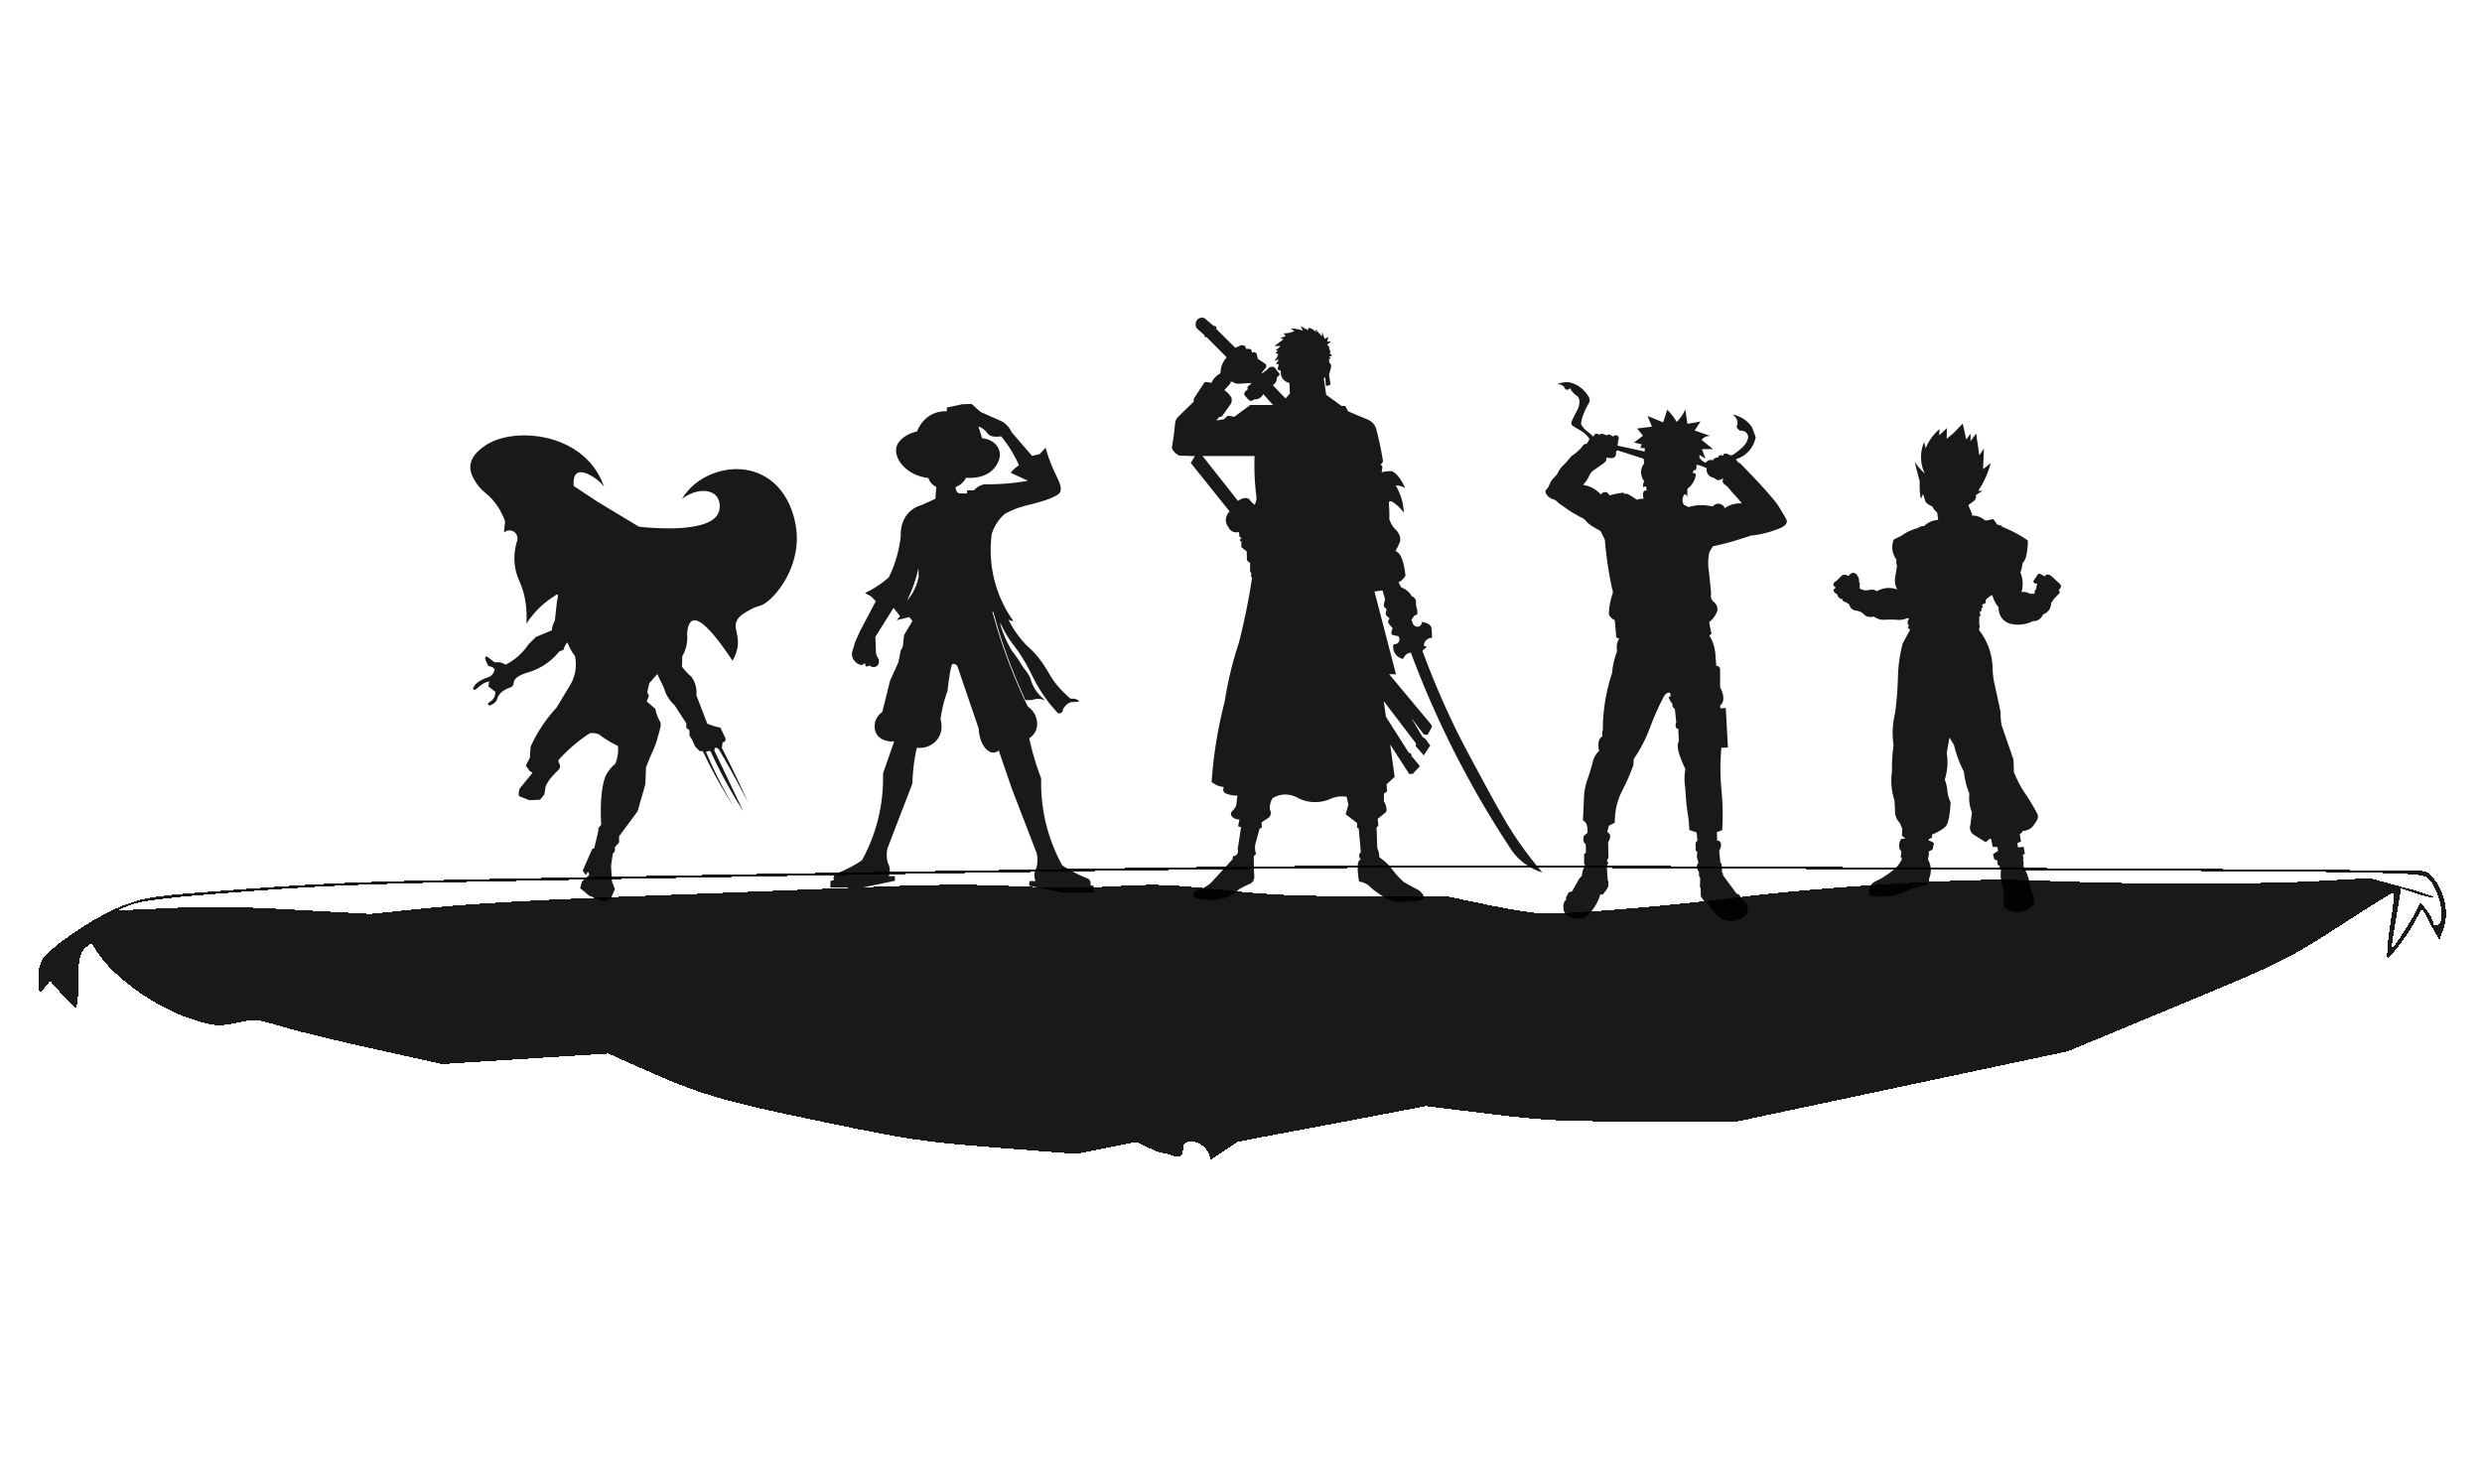 <svg width="1500" height="897" fill="none" xmlns="http://www.w3.org/2000/svg"><g filter="url(#a)"><path d="M917.516 510.336c-4.639-6.712-9.218-14.05-21.574-36.961-8.152-15.121-12.227-22.683-15.698-29.769-5.786-11.809-13.171-28.065-20.602-48.203.906-.836 1.812-1.67 2.722-2.506l-1.903-.585c.014-.371.122-1.992 1.448-3.319 1.417-1.418 3.18-1.453 3.52-1.453 0-.648-.011-1.568-.07-2.675-.109-2.118-.165-3.175-.434-3.847-.875-2.189-4.111-2.878-5.647-3.102.014 1.162-.594 2.219-1.549 2.671-1.249.592-2.911.073-3.726-1.316-.322-.869-.64-1.74-.962-2.609l1.77-2.619c.133-.028.318-.073.528-.154.325-.119.833-.311 1.102-.689.095-.133.214-.364.147-1.411a12.058 12.058 0 0 0-.248-1.789 10.235 10.235 0 0 1-.452-1.639c-.335-1.817.053-2.601-.279-3.616-.217-.673-.784-1.555-2.383-2.335a11.868 11.868 0 0 0-3.124-3.589 11.807 11.807 0 0 0-3.187-1.733c-.598-1.026-1.196-2.055-1.795-3.081a9.26 9.26 0 0 0 2.824-2.038 9.301 9.301 0 0 0 1.434-2.016 46.347 46.347 0 0 0-.934-6.071c-1.232-5.532-2.642-7.058-3.436-7.758a8.055 8.055 0 0 0-1.623-1.114 44.075 44.075 0 0 0 1.819-3.508c.602-1.306.906-1.971 1.008-2.678.28-1.968-.553-3.603-.966-4.39-.818-1.558-1.557-1.926-2.694-3.281-.916-1.085-2.071-2.787-2.917-5.37.049-1.271.087-3.2-.028-5.557-.161-3.329-.49-4.73.22-5.157.934-.556 2.869 1.04 4.314 2.234a23.038 23.038 0 0 1 4.261 4.646 34.581 34.581 0 0 0-1.47-8.721 34.43 34.43 0 0 0-3.459-7.769 10.902 10.902 0 0 1 5.758 1.565c-2.697-6.127-6.343-10.097-8.578-10.23-1.518-.091-3.362.206-3.362.206-.959.158-1.739.368-2.278.533l.462-3.684-1.193-1.064c.448-.262 1.186-.791 1.421-1.67.122-.469.052-.861.014-1.078-.217-1.226-.466-2.665-.749-4.261-.612-3.214-1.658-8.396-3.019-13.647-.245-.942-.602-2.279-1.634-3.659-1.564-2.09-3.603-2.857-6.227-3.914a261.42 261.42 0 0 1-9.393-4.002l-1.673-3.2-2.256.007-9.285-6.732-1.34-9.26v-1.068h.826l.273 4.418a.532.532 0 0 0 .437.553.53.53 0 0 0 .591-.36c.035.052.161.217.357.238.259.028.553-.207.63-.585.031.025.238.196.518.144a.604.604 0 0 0 .349-.2c-.311-2.065-.626-4.128-.941-6.19.172-.469.403-1.138.648-1.957.825-2.769.657-3.497.528-3.872-.126-.357-.395-.907-1.05-1.463v-2.255h1.176l-1.176-1.187 1.882-.721-1.882-1.537h.941l-.941-2.731v-.952l-1.231-1.303 2.368-1.908h-2.368l.696-2.724-2.253 1.075-1.557-4.267v2.849l-4.044-4.498.602 2.135a8.266 8.266 0 0 0-4.877-2.948v1.541l-4.632-2.476 1.435 2.728a21.976 21.976 0 0 0-3.247-.889 21.886 21.886 0 0 0-4.114-.389 712.57 712.57 0 0 1 2.141 1.537 13.344 13.344 0 0 1-6.406 1.33c.361.592.718 1.184 1.078 1.779l-3.082 1.078 1.784.826-5.444 4.058 3.796-.014-2.956 2.626 1.424-.007c-.511.49-1.025.977-1.536 1.467.532.28 1.06.564 1.592.847a10.018 10.018 0 0 1-2.32 4.107c.92-.319 1.841-.637 2.761-.959l-1.771 2.856h1.662l-.699 3.204c.668.308 1.332.62 2.001.928-.088.591-.252 2.296.72 4.05 1.4 2.525 4.023 3.106 4.429 3.19l.263 6.414-2.6 2.979-7.745-8.049a4.865 4.865 0 0 0 1.875-1.873 4.873 4.873 0 0 0 .602-2.647l1.889-2.027-3.219-4.145c-.273-.158-.962-.511-1.861-.427-1.497.136-2.302 1.348-2.407 1.512l-3.078 2.388-.476-.235 2.127-2.622c.115-.112.64-.641.661-1.474a2.135 2.135 0 0 0-.315-1.141 4097.468 4097.468 0 0 1-4.817-3.26 3966.18 3966.18 0 0 1-.787-3.252 2.372 2.372 0 0 0-.987-.606c-.839-.259-1.557.053-1.745.144-.063-.634-.277-1.838-1.057-2.167-.073-.032-.227-.084-1.182-.116a24.763 24.763 0 0 0-1.407-.01c-.119-.417-.238-.834-.353-1.25a1.832 1.832 0 0 0-.416-.483c-.973-.799-2.428-.287-2.603-.224-1.025.441-2.054.878-3.079 1.319l-11.559-11.48c.27-.483.182-1.071-.188-1.407-.291-.27-.725-.35-1.12-.217-1.945-1.624-3.89-3.252-5.835-4.88-.242-.074-2.148-.638-3.681.483-1.539 1.127-2.071 3.494-1.046 5.591 1.627 1.46 3.257 2.92 4.884 4.376a.855.855 0 0 0 .235.952.858.858 0 0 0 .955.112c4.065 4.083 8.126 8.165 12.188 12.247a14.037 14.037 0 0 0-2.69 4.166 13.931 13.931 0 0 0-1.067 5.462c-.584.298-1.214.679-1.858 1.173-2.039 1.572-3.134 3.49-3.701 4.744a7.054 7.054 0 0 0-2.068-.539 7.104 7.104 0 0 0-2.004.07c-2.159 3.273-4.321 6.55-6.483 9.824-.038.63-.08 1.264-.119 1.897-3.033 2.962-6.07 5.924-9.103 8.889a7.084 7.084 0 0 0-1.48 1.996c-.475.956-.594 1.765-.85 4.219a267.16 267.16 0 0 0-.36 3.77c-.462 3.053-.927 6.103-1.389 9.152a8.658 8.658 0 0 0 1.375 2.223 8.74 8.74 0 0 0 3.254 2.367c3.096.098 6.195.193 9.295.287-.833 1.369-1.665 2.738-2.495 4.107l23.492 29.363c-.322.305-2.48 2.416-2.263 5.588.136 2.013 1.158 3.396 1.588 3.917a5.121 5.121 0 0 0 1.686 2.154c1.984 1.446 4.314.833 4.65.738.07.851.143 1.698.213 2.546l1.55 1.656c-.57-.207-1.123.143-1.204.556-.08.403.28.925.868.97.003 1.155.007 2.307.014 3.463 1.081.861 2.166 1.722 3.25 2.58l.084 4.299c-.007.165-.025.973.588 1.649a2.328 2.328 0 0 0 1.322.718c.004.714.004 1.425.007 2.139l.014 3.088.717 1.421-.112 1.901.599.589a393.668 393.668 0 0 1-3.936 21.948 398.936 398.936 0 0 1-4.104 17.638 217.537 217.537 0 0 0-8.525 35.427 262.638 262.638 0 0 0-5.227 24.991 263.973 263.973 0 0 0-2.659 23.499 13.596 13.596 0 0 0 3.296 2.027c1.616.693 3.068.942 4.075 1.033-.178.427-.661 1.729-.059 2.842.252.47.756 1.016 2.816 1.614 1.218.354 3.072.753 5.454.739-.231 1.978-.462 3.96-.689 5.941-.665 1.492-1.438 2.444-2.026 3.043-.51.518-1.074.966-1.182 1.736-.102.736.273 1.345.437 1.621 1.197 1.957 4.251 2.126 4.702 2.143-.273 1.348-.542 2.696-.815 4.04l1.781.588c-.672 4.408-1.347 8.816-2.022 13.224.437 1.351.097 2.769-.851 3.574-.79.669-1.731.687-2.043.68l-.231 1.901-12.881 14.067c-1.98 1.803-3.823 2.829-5.195 3.441-2.547 1.135-4.579 1.341-5.286 2.941-.413.939-.189 1.957.07 2.686a35.23 35.23 0 0 0 8.917 1.39c4.003.101 7.34-.501 9.723-1.121a21.358 21.358 0 0 0 5.828-2.944 21.152 21.152 0 0 0 2.694-2.3 65.975 65.975 0 0 1 3.879-2.052c2.712-1.32 3.555-1.502 4.314-2.395.665-.777 1.473-2.335.906-5.566l-.157-9.978 1.42-1.429a11.03 11.03 0 0 1-.623-2.937 11.165 11.165 0 0 1 .357-3.715 251.122 251.122 0 0 0 2.341-8.56l1.36-.609c-.024-1.106-.045-2.209-.07-3.316l3.551-2.268c.266-.147 1.33-.774 1.784-2.118.557-1.646-.258-3.036-.377-3.235a11.099 11.099 0 0 1 1.752-7.013 14.998 14.998 0 0 1 5.927-2.003c4.883-.556 8.595 1.513 9.858 2.297a23.215 23.215 0 0 0 9.075 2.174 23.176 23.176 0 0 0 9.915-1.89 16.858 16.858 0 0 1 3.582-1.191 17.073 17.073 0 0 1 6.283-.136c.353 1.575.71 3.154 1.067 4.73l-1.637 5.826 6.902 5.318v2.849l.983.358c.431 4.786.857 9.575 1.288 14.361-.126.105-1.036.903-1.022 2.227.011 1.288.892 2.058 1.022 2.17-.175.077-.427.21-.69.424-.972.802-1.469 2.265-1.161 6.816a52.47 52.47 0 0 0 .787 6.183c.798.088 1.809.287 2.914.728a11.415 11.415 0 0 1 4.1 2.808 49.425 49.425 0 0 0 13.683 8.501c5.237.332 9.47.105 12.416-.179 4.166-.399 5.618-.896 5.971-1.911.613-1.772-2.403-4.251-2.865-4.622l-8.921-4.835a45.692 45.692 0 0 1-3.971-3.844c-2.249-2.461-3.036-3.83-4.67-5.713-1.333-1.541-3.386-3.589-6.437-5.627a12.94 12.94 0 0 0-.563-3.872 12.967 12.967 0 0 0-.7-1.785l-.388-12.44 1.077-.913-.399-4.226c1.729-1.404 3.457-2.808 5.189-4.208a8.569 8.569 0 0 0-.077-3.162 8.602 8.602 0 0 0-1.354-3.098l-.021-4.751 1.896-1.313-.262-4.331c1.623-1.509 3.246-3.018 4.873-4.527-.903-6.512-1.802-13.024-2.704-19.536l11.464 17.772 2.134-.011 4.373-4.649c-1.553-1.894-3.11-3.788-4.664-5.679h-.461c.014-.042.336-1.036-.322-1.789-.462-.522-1.092-.574-1.228-.581l-13.854-21.801-1.34-9.495 19.563 25.698-.353 1.425 4.985 5.682 3.915-5.955-2.862-3.908-1.784-1.298-6.93-11.613 7.756 10.184 2.253.109 2.711-5-.717-1.302-25.28-30.309 4.156.105-13.01-50.072 4.863-.613 1.563 5.336c-1.014 3.323-.836 4.415-.419 4.74.077.06.363.256.692.61.343.364.564.721.7.969-.21.47-1.001 2.346-.231 3.41.231.316.77.795.896.907.444.396.846.683 1.137.876-1.025 1.228-.931 2.132-.882 2.419.102.567.63 1.183 1.679 2.394.417.484.77.869 1.004 1.117-.391.9-1.256 3.113-.412 3.921.23.218.486.242 2.438.652.654.133 1.182.248 1.508.318.731 1.219.717 2.672-.028 3.662-.616.82-1.519 1.044-1.826 1.107-.389.028-.777.052-1.165.08-.137.578-.595 2.868.699 5.213 1.631 2.962 4.716 3.592 5.15 3.673.161-.494.724-2.01 2.295-3.011a5.461 5.461 0 0 1 2.319-.809 588.256 588.256 0 0 0 32.368 71.653 587.996 587.996 0 0 0 28.98 48.426 35.551 35.551 0 0 0 18.091 12.758 243.43 243.43 0 0 1-14.568-19ZM759.129 304.849a7.82 7.82 0 0 1-.941 2.286c-.79-.732-1.581-1.46-2.372-2.192-.293-.668-.675-1.054-.983-1.285-1.514-1.13-4.191-.696-6.64 1.131l-21.434-27.171h31.429a156.091 156.091 0 0 0 1.116 24.745 7.872 7.872 0 0 1-.175 2.486Zm-3.589-58.03-9.547 7.1-3.957-.679-2.487 2.233-4.506.641 1.798-2.02 1.662-.424 5.45-7.723c.158-.385.336-.928.41-1.6a5.726 5.726 0 0 0-.147-2.013 13.526 13.526 0 0 0-4.317-4.495c1.196-1.299 2.393-2.598 3.589-3.901l.343-1.249c.266.01.661.049 1.109.203.549.189.906.458.997.521 1.088.767 4.058.473 5.457.357a66.851 66.851 0 0 1 4.993-.227 15.131 15.131 0 0 1-1.477 1.383c-.556.458-.906.679-1.004 1.12-.098.438.109.854.277 1.113l-1.659 1.534c-.073.08-.703.798-.507 1.75.123.61.514.974.658 1.096.462.508.927 1.016 1.392 1.523.242.305 1.134 1.376 2.085 1.24.277-.039.606-.189.969-.351a8.28 8.28 0 0 0 1.039-.56c.382.025.941.018 1.596-.143a5.446 5.446 0 0 0 2.008-.981 6.129 6.129 0 0 0 1.724-2.02l5.853 6.572H755.54Z" fill="#000" fill-opacity=".9"/></g><g filter="url(#b)"><path d="M1206.99 319.106c-.75-1.107-1.49-2.216-2.24-3.324l-4.8.902c-3.19-2.565-5.91-3.052-7.7-3.053-.13 0-.26.001-.4.007-.03-.325-.1-.826-.26-1.42-.27-1.018-.62-1.596-1.07-2.574-.25-.541-.59-1.344-.92-2.372 1.23-.913 2.45-1.827 3.68-2.74.21-.232.61-.726.8-1.472.21-.805.08-1.476 0-1.782l4.03-2.617h-2.58a56.587 56.587 0 0 0 3.57-6.136 55.861 55.861 0 0 0 4.01-10.624c-1.55 1.235-3.1 2.467-4.64 3.702l.54-12.463c-.93 1.343-1.87 2.688-2.8 4.03l-1.92-13.136-3.42 4.664.03-4.6c-.85 1.201-1.71 2.399-2.56 3.599l-2.16-9.697-5.73 5.948c-1.32 1.081-2.63 2.16-3.94 3.24l.07-6.421c-1.54 1.455-3.09 2.91-4.63 4.366l.21-3.752a30.903 30.903 0 0 0-6.21 7.264 30.097 30.097 0 0 0-2.21 4.309c-.29-1.28-.58-2.56-.88-3.842-.9 2.137-2.35 6.434-1.72 11.836a23.183 23.183 0 0 0 2.17 7.399 46.286 46.286 0 0 1-2.81-2.898 45.666 45.666 0 0 1-3.39-4.344c1.04 4.059 2.09 8.119 3.13 12.178-.16 2.288-.15 4.915.22 7.785.12.879.26 1.722.42 2.525.43-.995.86-1.992 1.3-2.987l1.58 4.847c.36.37.8.769 1.32 1.156 1 .739 1.98 1.183 2.74 1.455.29.676.77 1.576 1.57 2.471.46.507.92.904 1.32 1.208l.63 4.497c-1.05.055-2.65.264-4.45 1.027-1.93.823-3.26 1.94-4.03 2.695-.29-.007-.62.008-.96.055-1.33.185-2.33.779-2.93 1.225a27.08 27.08 0 0 0-5.1 1.789 27.457 27.457 0 0 0-4.54 2.697l-4.89 2.446a12.39 12.39 0 0 0-.84 5.16c.18 3.52 1.82 5.987 2.56 6.967-.1.545-.18 1.318-.05 2.224.08.556.22 1.031.36 1.414-.13.87-.35 2.308-.64 4.097-.53 3.324-.65 3.92-.64 4.856.01 1.254.24 3.139 1.39 5.455a14.045 14.045 0 0 0-4.5-.944c-3.68-.147-6.46 1.217-7.73 1.95a6.004 6.004 0 0 0-2.02-.851c-1.76-.37-2.78.289-4.45.321-.95.017-2.3-.165-3.95-1.097v-3.539l-.57-.604.25-.759a7.28 7.28 0 0 0-.72-2.222 7.337 7.337 0 0 0-1.11-1.613c-.28-.25-.76-.613-1.42-.702-1.18-.158-2.43.607-3.13 1.933a4.205 4.205 0 0 0-3.89-.539l-3.78 3.705c-1.2.467-1.76 1.58-1.49 2.387.22.671.96.95 1.1 1.001v.708l-1.11 1.015c.04.277.13.729.41 1.211.32.555.73.889.97 1.058h.3l.76.855c.06.321.22.881.66 1.413.87 1.044 2.13 1.139 2.38 1.153-.01.153-.01.567.26.959.48.689 1.36.655 1.42.651l2.38 1.557a4.61 4.61 0 0 0 1.37 2.522 4.552 4.552 0 0 0 2.44 1.153c2.38.3 3.76 1.132 4.59 1.86.67.594 1.31 1.416 2.6 1.802.78.235 1.59.243 1.87.245.81.004 1.49-.124 1.97-.245.7.482 1.81 1.145 3.29 1.589 2.17.654 3.04.206 7.03.226 3.86.019 4.63.445 7.13-.028 1.37-.26 2.46-.64 3.18-.923l.66.724-.76.742-.04 2.325.71.351-.6 1.924 1.37.955-4.47 8.307a90.19 90.19 0 0 0-1.59 7.084c-1.25 6.938-1.26 11.91-1.45 16.738-.17 4.362-.57 10.641-1.6 18.406a49.989 49.989 0 0 0-1.47 11.684c-.01 2.82.21 5.369.54 7.58a102.384 102.384 0 0 0-.95 15.825c-.32 2.188-.53 4.919-.32 8.04.24 3.83 1.02 7.038 1.8 9.446.08.948.18 2.425.27 4.245.14 2.964.08 3.72.37 4.902.29 1.154.95 2.818 2.65 4.639l1.48 3.483-.24 4.197 2.13 1.609-2.62.414a6.67 6.67 0 0 0-.91 1.875c-.58 1.901-.17 3.559.07 4.295l.96 1.21-.04 2.072c-.08.129-.34.547-.3 1.113.08.821.73 1.257.82 1.311a19.167 19.167 0 0 1-3.32 5.017 47.213 47.213 0 0 1-12.65 8.594c-.52.234-3 1.398-3.83 4.058a6.022 6.022 0 0 0-.24 2.276l.11 2.275a37.926 37.926 0 0 0 24.25-3.381c4.29-1.703 6.62-2.267 7.98-2.419.36-.04 1.45-.139 2.52-.857.75-.499 1.22-1.12 1.51-1.572l-.06-1.871a12.953 12.953 0 0 0 1.1-5.111c.02-3.169-1.13-5.53-1.75-6.614l.7-3.542-.31-.302.2-1.013 2.17-1.069.89-3.846a6.668 6.668 0 0 0-1.87-1.154 6.9 6.9 0 0 0-1.37-.399c.03-.287.07-.574.1-.861l1.97-.968-.01-1.871a26.878 26.878 0 0 0 4.89-2.395c1.56-.964 2.51-1.555 3.38-2.59.75-.895 1.49-2.167 2.2-6.581.32-2.013.65-4.729.73-7.99a18.237 18.237 0 0 1-1.43-3.887c-.49-1.968-.39-2.991-.78-5.153-.2-1.084-.56-2.698-1.28-4.645a33.867 33.867 0 0 0 1.48-7.336c.32-3.501.05-6.499-.33-8.744l1.68-9.359 2.75 4.639a71.177 71.177 0 0 0 2.81 9.088 71.865 71.865 0 0 0 3.16 7.013c.19 1.957.54 4.211 1.14 6.668a46.64 46.64 0 0 0 2.15 6.564c-.16 1.55-.22 3.599.12 5.965.32 2.194.89 4.021 1.44 5.403l-.93 7.436a5.23 5.23 0 0 0-.14 2.881c.47 2.001 1.97 3.04 2.33 3.276l7.05 4.37 2.11-1.778a.895.895 0 0 1 .56-.254c.37-.023.62.212.66.25l.87 4.648 2.75-.012.6 2.374-3.13 2.034.78 3.081 1.82.801.1.91c-.06.22-.1.499-.04.809.18 1.139 1.39 1.662 1.52 1.713-.13.235-.27.473-.4.708l1.02 1.615c-.2 1.834-.26 4.172.18 6.823.19 1.21.47 2.308.77 3.284l.91 1.514a38.382 38.382 0 0 0-.23 6.32c.05.936.13 1.831.23 2.678v1.667c.61.519 4.6 3.77 10.16 2.944 4.59-.682 7.27-3.692 7.92-4.478v-2.932c-.01-.76-.1-1.757-.42-2.88a11.002 11.002 0 0 0-1.64-3.38 33.172 33.172 0 0 0-1.54-7.576 34.02 34.02 0 0 0-2.7-6.106l.03-3.893-.85.56.75-.963-.01-1.566-.56-.908 1.42-1.068-.68-4.142-3.38.418-.47-2.678 2.22-.868-.72-4.647c.23-.076.73-.275 1.16-.763a2.7 2.7 0 0 0 .55-1.013c1.29-.079 3.47-.433 5.33-1.979.77-.632 1.41-1.576 2.69-3.46.68-1.003 1.01-1.61 1.15-2.431.17-.999-.04-1.851-.21-2.376-.78-1.491-2.05-3.864-3.77-6.708-2.82-4.668-4.25-6.326-6.36-10.035a66.772 66.772 0 0 1-4.07-8.578c-.1-2.545-.19-5.088-.29-7.633l-7.1-20.496a43.157 43.157 0 0 1-.58-4.446 44.1 44.1 0 0 1-.11-3.891c-1.19-5.489-2.37-10.978-3.55-16.466a41.79 41.79 0 0 1-1.09-6.516 41.147 41.147 0 0 1-.16-3.041c-.06-3.591-.62-9.18-3.35-15.296a38.189 38.189 0 0 0-4.83-8.018l.15-1.466c.08-.131.27-.503.24-1.012a1.814 1.814 0 0 0-.35-.96c.03-1.365.05-2.729.08-4.094v-.758c.49-.152.79-.587.75-1.014-.04-.431-.41-.674-.45-.707.06-.387.13-.774.19-1.164.13-.053.49-.218.71-.609.25-.458.2-1.041-.11-1.516.58.048 1.04-.399 1.04-.858-.01-.354-.29-.697-.69-.811.33-.289.67-.576 1.01-.864.05 0 .84-.029 1.26-.713.29-.476.29-1.082-.01-1.566.53-.589 1.23-1.269 2.12-1.93.74-.549 1.45-.961 2.07-1.272.32 1.399.93 3.228 2.09 5.148.55.906 1.13 1.677 1.68 2.319-.04.718-.13 4.399 2.65 7.32 1.77 1.853 3.83 2.487 4.77 2.712 1.88.414 4.99.826 8.64.017a19.8 19.8 0 0 0 4.7-1.687c.52.019 2.59.034 4.34-1.483 1.02-.887 1.49-1.914 1.71-2.484.59-.209 2.75-1.047 4.03-3.352.82-1.478.9-2.881.89-3.593l1.71-2.485 2.37-2.537c.21-.129.62-.425.91-.965.21-.406.28-.784.3-1.012l-.81-.553c.24-.254.5-.573.75-.962.5-.783.73-1.535.85-2.076l-1.47-1.713a47.013 47.013 0 0 1-2.99-2.718c-.89-.872-1.69-1.732-3-2.112-.66-.194-1.1-.159-1.46.006-.61.277-.88.86-.96 1.065l-2.43-1.405a1.5 1.5 0 0 0-.86-.249c-.45.013-.76.23-.86.306-.9 1.335-1.81 2.67-2.71 4.003-.05.456.08.747.16.88.37.638 1.31.938 2.32.678-.19.343-.4.803-.55 1.367a6.235 6.235 0 0 0-.2 1.922c-.19.148-.65.536-.9 1.217-.3.8-.11 1.495-.05 1.719l-2.93-.032a7.614 7.614 0 0 0-5.06-.997c.12-.473.23-.944.35-1.417.24-1.244.44-2.948.28-4.955-.18-2.37-.8-4.271-1.33-5.555.35-.84.7-1.876.95-3.088.16-.809.25-1.559.29-2.226a10.751 10.751 0 0 0 2.21-4.254c.18-.758.35-1.55.49-2.378a38.4 38.4 0 0 0 .58-7.333 76.622 76.622 0 0 0-7.35-4.47 76.269 76.269 0 0 0-7.9-3.66c-.35-.302-.71-.604-1.06-.906l-2.22-.524-.01.002Z" fill="#000" fill-opacity=".9"/></g><g filter="url(#c)"><path d="M412.188 303.569a34.938 34.938 0 0 1 6.561-7.982c9.602-8.632 26.181-13.582 40.726-6.973 17.212 7.819 20.676 26.872 21.392 30.807 4.524 24.881-13.679 46.344-21.392 48.656-.636.193-3.537.953-6.963 2.935-3.148 1.82-5.663 3.275-7.042 5.862-2.464 4.614 1.276 8.219.347 15.667-.495 3.97-2.057 7.011-3.151 8.797-11.807-17.769-19.826-25.83-24.055-24.178-1.844.719-2.965 3.285-3.371 7.696a22.583 22.583 0 0 1-.224 6.502 22.636 22.636 0 0 1-2.69 7.307l-.138 6.361a39.554 39.554 0 0 0 5.697 6.1 15.858 15.858 0 0 1 2.594 5.573c.554 2.27.496 4.214.358 5.48 2.199 5.745 4.4 11.487 6.599 17.233a42.44 42.44 0 0 0 3.584 1.303c1.566.492 3.038.857 4.387 1.125l3.02 6.434c.055.206.155.695-.055 1.228-.416 1.056-1.641 1.256-1.703 1.262l-.295 2.756-.269.234a625.405 625.405 0 0 1 16.077 33.564 529.638 529.638 0 0 0-17.818-32.487l-1.238-.805c-.361.003-.719.007-1.08.014l-.327 1.427.199.671c2.815 5.904 5.629 11.804 8.446 17.707 2.945 6.179 5.894 12.354 8.838 18.533a300.941 300.941 0 0 1-10.379-17.542 302.078 302.078 0 0 1-9.382-18.663l-.615-.3c-.733.155-1.466.31-2.195.468a264.024 264.024 0 0 0 7.372 16.025 264.32 264.32 0 0 0 9.544 17.401 288.883 288.883 0 0 1-9.41-15.564 289.66 289.66 0 0 1-9.378-18.13c-.657-.035-1.317-.066-1.975-.1l-2.714-2.78-1.964-4.42-1.39-2.085-.086-3.303-1.913-1.476.086-2.608-7.125-11.032a24.382 24.382 0 0 1-5.473-7.559 30.013 30.013 0 0 0-1.892-4.964 28.268 28.268 0 0 0-1.064-1.985c-.667-1.449-1.331-2.897-1.998-4.345l-4.865 5.559-1.218 5.56 1.043 1.999-1.39 3.388 5.212 4.517a30.521 30.521 0 0 0 1.262 4.369c1.139 3.073 1.624 2.866 1.951 4.404.193.915.189 1.765-1.882 8.962-.609 2.119-.495 1.734-1.07 3.375-.905 2.584-1.744 4.41-2.195 5.405-.891 1.974-2.143 4.878-3.667 8.838l-.392 10.166-4.693 16.417-11.205 15.116v3.736l-2.518 2.866v2.26l-1.304 1.824-1.042 7.211.609 9.557 1.737 4.517-2.78 6.254-4.083 1.043-8.773-3.389-5.388-4.517 1.129-3.998 4.431-4.083-.87-1.999-1.129 2.26-1.999-2.78 1.218-2.779 4.517-10.338 1.218-.348 2.518-10.685-.086-1.39 1.82-2.26a116.075 116.075 0 0 1-.175-12.595c.523-12.853 2.852-17.04 3.567-18.244a23.437 23.437 0 0 1 5.126-5.993 23.2 23.2 0 0 0 1.586-10.71 66.438 66.438 0 0 1-11.624-7.118 11.892 11.892 0 0 0-3.2-.653 11.764 11.764 0 0 0-2.205.068 94.855 94.855 0 0 0-9.715 7.235 94.414 94.414 0 0 0-9.155 8.918v1.475c.451.623.991 1.586.884 2.698-.141 1.465-1.297 1.998-3.925 4.861-.994 1.083-1.954 2.14-2.966 3.681a22.736 22.736 0 0 0-1.813 3.354c-.261 1.593-.523 3.186-.781 4.779a1788.18 1788.18 0 0 1-2.573 3.168c-2.154.103-4.307.207-6.461.306-2.112-.839-4.228-1.678-6.34-2.518a9.544 9.544 0 0 1-.011-2.405 9.484 9.484 0 0 1 .534-2.198l7.73-9.468-1.737-1.042-2.347-3.303 2.433-4.692.485-6.716a86.57 86.57 0 0 1 15.588-23.514c2.865-4.748 5.735-9.499 8.6-14.246a24.356 24.356 0 0 0 2.684-7.235 24.435 24.435 0 0 0-.076-9.795 31.95 31.95 0 0 1-4.517-8.253 8.795 8.795 0 0 0-1.469 1.992 8.727 8.727 0 0 0-.877 2.439c-.898.375-1.796.754-2.694 1.129a37.875 37.875 0 0 1-6.423 6.285c-4.995 3.839-9.96 5.663-13.297 6.571-5.893 1.988-7.407 3.987-7.647 5.487-.093.578-.024 1.27-.52 2.071-.805 1.311-2.092 1.27-4.097 2.271-.668.334-2.701 1.369-4.156 3.292-1.428 1.885-.991 2.904-2.346 4.431-1.167 1.318-2.673 1.892-3.737 2.171-.337-.144-.763-.392-.829-.774-.137-.829 1.593-1.452 2.794-2.738.767-.823 1.606-2.223 1.768-4.738-1.417-1.073-2.831-2.15-4.249-3.223.141-1.039.286-2.078.427-3.117-.932.217-2.312.64-3.784 1.531-2.611 1.579-4.5 4.025-5.312 3.564-.11-.062-.671-.444-.606-.788l.021-.065c.943-2.962 4.087-4.569 5.955-5.484 2.948-1.445 4.156-1.235 5.536-2.804.932-1.063 1.341-2.253 1.537-3.117a4.166 4.166 0 0 0-1.293-1.297c-1.039-.64-1.707-.351-2.487-1.011-.362-.303-.589-.812-1.026-1.813a26.017 26.017 0 0 1-.956-2.553c-.1-.482.148-.943.543-1.101.3-.117.651-.048.919.169l4.17 3.213 3.736.086c1.032.451 2.064.905 3.096 1.355a36.603 36.603 0 0 0 13.844-12.388l4.431-4.345 9.557-3.998c.062-.788.21-1.789.557-2.907a13.235 13.235 0 0 1 1.266-2.828l1.259-11.528c.217-1.197.434-2.391.654-3.588 0-.031-.045-.54-.42-.73-.378-.189-.963.011-1.228.554a55.023 55.023 0 0 0-10.826 8.677 54.849 54.849 0 0 0-6.633 8.349c.636-11.081-1.387-18.828-3.475-23.975-1.07-2.639-2.401-5.202-3.189-9.358-1.232-6.495-.241-12.192.843-16.097 1.018-2.25.244-4.892-1.741-6.185-1.83-1.191-4.314-.984-5.99.54.231-2.261.465-4.517.695-6.778-2.711-7.389-6.34-11.951-9.271-14.803-3.007-2.924-5.673-4.435-8.398-8.804-1.448-2.322-3.578-5.742-3.354-9.753.334-5.959 5.683-10.022 7.823-11.645 14.494-11.002 47.865-9.836 64.873 9.887 4.438 5.147 6.802 10.445 8.092 14.095a22.797 22.797 0 0 0-4.438-4.342c-1.366-1.015-8.336-6.185-11.917-3.657-2.601 1.834-2.013 6.733-1.889 7.651 4.806 3.186 9.612 6.372 14.422 9.557l24.883 15c4.927.568 42.956 4.655 48.178-8.532 1.159-2.924.974-7.462-1.49-10.149-3.77-4.111-12.567-4.142-20.586 1.91l-.004.007Z" fill="#000" fill-opacity=".9"/></g><g filter="url(#d)"><path d="M1077.77 312.743c-2.15-3.579-3.23-5.369-4.49-7.019-2.93-3.853-10.69-12.618-21.65-23.705-.39-.179-.79-.359-1.19-.54l-1.34-1.928c1.49-.441 4.71-1.613 7.56-4.637 3.21-3.402 4.1-7.169 4.38-8.69-.72-1.964-1.44-3.926-2.15-5.89a18.21 18.21 0 0 0-4.53-4.688 18.121 18.121 0 0 0-7.45-3.095c.27.151 2.98 1.762 3.14 4.697.07 1.18-.3 2.128-.58 2.677.14.345.39.812.8 1.286.49.583 1.03.934 1.39 1.135.23-.035 2.16-.295 3.62 1.126 1.11 1.077 1.23 2.427 1.25 2.77-.07.372-.19.943-.42 1.608-1.1 3.127-3.48 5.04-6.01 7.026-.71.557-1.72 1.305-2.99 2.106-.27.101-.67.217-1.16.183-.93-.069-1.14-.631-2.17-.883-.78-.19-1.89-.168-2.18.375-.12.228-.06.499.01.693-1.51-.407-2.77-.142-3.13.556-.07.14-.14.362-.09.695-.23-.041-1.17-.178-2.08.405-.62.401-.92.944-1.04 1.193-.29-.092-1.67-.497-3.04.246-.73.39-1.15.935-1.36 1.258a6.679 6.679 0 0 1-1.89-.982 6.861 6.861 0 0 1-1.94-2.273v-1.488l3.62 2.216-2.1-5.69h6.69l-6.81-5.549c.14-.218.29-.429.47-.629 1.48-1.646 3.73-1.809 4.67-1.82-3.14-1.094-6.28-2.19-9.43-3.284l3.55-5.365-7.92 1.318-1.28-8.765a20.399 20.399 0 0 1-2.56 4.617c-.9 1.236-1.83 2.22-2.66 2.985a35.264 35.264 0 0 0-2.04-3.114 34.925 34.925 0 0 0-3.64-4.2l-2.49 7.592-9.436-3.829 2.701 6.432L989.41 261l3.534 4.348-5.384 4.135 4.662 1.12-.924 2.149 2.766.175-.14 1.981-16.368-3.554.482-3.471c.433-.728.338-1.644-.206-2.229-.621-.664-1.698-.763-2.479-.188-.231.142-.463.285-.694.429-1.044-1.04-2.285-1.505-3.174-1.109a1.662 1.662 0 0 0-.545.398c-1.757-.988-3.377-1.286-4.062-.609a1.107 1.107 0 0 0-.25.379c-.807-.801-1.824-1.058-2.481-.685-.137.08-.364.245-.542.599-.246.342-.494.684-.739 1.027a37.125 37.125 0 0 0-2.339-2.156c-1.374-1.167-1.945-1.484-2.782-2.319-.614-.61-1.461-1.588-2.242-3.063.122-1.546.409-2.748.631-3.521.583-2.05 2.05-5.78 3.881-8.787.195-.325.643-1.044.684-2.035.013-.282.02-1.269-.803-2.574-5.014-7.959-12.265-8.414-12.265-8.414-1.266-.08-3.693-.052-6.594 1.202.4-.017 2.702-.091 4.128 1.578.366.429.595.881.739 1.278a1.8 1.8 0 0 0 1.044.491c.702.071 1.411-.321 1.829-.998a12.712 12.712 0 0 0 1.994 2.817c1.514 1.618 2.348 1.635 3.082 2.764 1.163 1.785.612 4.079.269 5.5-.321 1.331-.622 1.553-2.899 6.105-1.417 2.83-1.826 3.797-1.419 4.764.248.593.676.883 2.386 1.924 1.282.779 2.692 1.621 4.221 2.511.83.581 1.82 1.397 2.785 2.517.599.692 1.07 1.366 1.445 1.975l-1.673 2.733-1.783.452a26.032 26.032 0 0 1-2.86 3.382 26.03 26.03 0 0 1-4.596 3.635c-1.282 1.51-2.565 3.017-3.849 4.525a17.673 17.673 0 0 0-4.843 6.51l-3.097 3.384a21.521 21.521 0 0 0-1.28 2.282c-.432.898-.458 1.114-.786 1.738-.967 1.855-1.677 1.775-1.843 2.63-.332 1.71 2.07 4.262 4.251 4.943.379.118 1.133.301 1.986.885a6.07 6.07 0 0 1 1.393 1.333c2.486 1.74 4.969 3.482 7.454 5.225l5.879 3.398a8.312 8.312 0 0 1 2.216 1.178c.924.693 1.454 1.404 1.592 1.581.769.984 2.864 2.662 8.496 5.716l2.597 5.241c.382 4.672.929 9.621 1.693 14.811a229.454 229.454 0 0 0 2.684 14.808c.206.438.575 1.387.407 2.576a4.407 4.407 0 0 1-.392 1.29 38.717 38.717 0 0 0-1.936 11.604 6.35 6.35 0 0 0 1.046 1.729 6.4 6.4 0 0 0 2.486 1.775l.932 10.503 1.736.638c-.226.375-.444.788-.638 1.24-1.072 2.498-.891 4.911-.62 6.397a48.225 48.225 0 0 0-3.021 13.193 109.621 109.621 0 0 0-3.858 15.08 109.866 109.866 0 0 0-1.755 20.078l-.349-.297.063 3.42a4.562 4.562 0 0 0-.709.534c-2.597 2.41-1.488 7.245-1.238 8.244-.56.538-1.338 1.37-2.072 2.513-1.275 1.986-1.68 3.754-2.014 5.085-.493 1.986-1.275 4.809-2.543 8.485a39.684 39.684 0 0 0-2.149 8.184c-.321 2.128-.36 3.569-.517 7.238a946.041 946.041 0 0 1-.504 10.459c.487.277 1.574.994 2.19 2.371.067.148.237.555.401 1.484.153.861.297 2.142.163 3.766l-2 1.596c-.13.293-1.094 2.563.084 4.361.183.278.465.618.902.935l.069 5.054-1.086.896.016 3.916-.044 1.733.7 1.534a6.956 6.956 0 0 0-1.231 2.037 6.778 6.778 0 0 0-.39 1.488l-.537 2.58-1.529 1.641-4.331 7.698-1.832.305-1.723 3.177.006 1.439-1.036 1.242a6.57 6.57 0 0 0-.441 1.29 6.568 6.568 0 0 0-.091 2.38c-.013 1.197.276 2.072.586 2.681 1.557 3.065 6.192 4.519 11.58 3.664a26.563 26.563 0 0 0 5.432-5.225 26.845 26.845 0 0 0 4.673-9.284c.463.064.924.129 1.387.191a19.763 19.763 0 0 0 1.923-2.386 19.788 19.788 0 0 0 1.527-2.632l.065-3.224-.424-.194-.582-9.215c.594-.413.885-1.107.737-1.738-.143-.607-.634-.92-.748-.988l1.034-1.986-.185-9.366c.409-.575 1.062-1.68 1.178-3.175a6.057 6.057 0 0 0-.056-1.389l-1.641-1.727.975-3.672 3.463-1.747.328-5.007a40.91 40.91 0 0 1 1.458-7.439c1.55-5.267 3.439-7.727 6.484-14.694a119.224 119.224 0 0 0 3.044-7.693l.232-3.667a89.452 89.452 0 0 0 6.547-11.326c2.976-6.157 3.741-9.59 7.266-17.47 1.82-4.071 3.47-7.291 4.53-9.287 1.13-1.785 2.66-2.419 3.36-1.994.71.437.52 1.979.5 2.13-.46.013-.68.155-.79.299-.76.963 1.73 3.941 1.95 4.204-.04.293-.1 1.053.3 1.882a3.36 3.36 0 0 0 1.2 1.333c.27 2.66.55 5.318.82 7.977a4.031 4.031 0 0 0 .12 3.715c.36.065.72.13 1.09.194l.37 7.383c-.08.168-.19.424-.29.745-.63 1.882-.4 3.672.06 5.509 1.14 4.512 3.88 10.193 4.16 10.779-.22 1.286-.4 2.731-.48 4.314-.11 2.492.06 4.701.33 6.54.28 3.616.55 7.232.83 10.85l1.33 9.112.42 5.996 4.36 1.469.52 4.805-1.14 1.393c.02 1.553.05 3.106.07 4.658.31.313.63.625.94.937-.07 1.008-.15 2.016-.23 3.024.32 1.204.64 2.41.95 3.614-.33.297-.54.601-.66.857-.97 1.938.83 4.314.93 4.445.04.909.07 1.816.11 2.724.16.153.61.614.7 1.336.04.301 0 .56-.05.745-.04 1.387-.08 2.774-.13 4.163l.45 1.385.12 4.559c.32.56.72 1.163 1.2 1.779a16.167 16.167 0 0 0 2.83 2.864l.64-.052c.75 1.377 1.8 3.033 3.25 4.745a27.49 27.49 0 0 0 3.97 3.848c.91.515 4.26 2.257 8.65 1.471 4.53-.809 7.1-3.766 7.74-4.557v-3.222a5.487 5.487 0 0 0-.71-2.326 5.7 5.7 0 0 0-1.59-1.776c-1.1-1.417-2.19-2.832-3.29-4.249l-.94.004-7.62-10.279a3.384 3.384 0 0 1-.65-1.038 3.391 3.391 0 0 1-.25-1.338l-.75-.988.39-.201-.36-4.359-.7-.79-.72-7.232c1.42-2.251 1.41-4.544.33-5.502-.21-.188-.69-.517-1.59-.539l-.12-5.154 3.17-1.102c.21-3.504.42-8.722.19-15.067-.21-5.815-.64-8.843-.95-13.327-.34-5.115-.53-12.407.27-21.459 1.32-.053 2.64-.109 3.96-.163l-1.28-23.832-3.27.161-.11-1.783c.41-.325.72-.672.96-1.017 2.48-3.523-.64-9.194-1-9.837-.01-3.287-.02-6.573-.04-9.862.23-1.238-.2-2.386-1.05-2.869-.45-.26-.93-.271-1.24-.243-.21-2.643-.42-5.285-.62-7.928a25.434 25.434 0 0 0-1.51-6.336 24.949 24.949 0 0 0-2.05-4.156c.43-.314.85-.631 1.28-.946l-1.06-5.149-.3-2.031a13.99 13.99 0 0 0 3.5-3.878c.85-1.402 1.57-2.608 1.47-4.219-.15-2.333-1.94-3.849-2.44-4.254a4.51 4.51 0 0 1-1.3-1.927 4.663 4.663 0 0 1-.06-2.824l-1.29-12.98c-.22-1.221-.39-2.58-.46-4.062-.16-3.2.19-5.982.66-8.179.72-1.159 1.44-2.317 2.17-3.476 3.62-.739 6.6-1.486 8.76-2.067 3.75-1.008 7.06-2.061 10.99-3.313 1.43-.454 2.61-.84 3.41-1.102a56.95 56.95 0 0 0 11.94-2.475c4.74-1.535 9.11-3.004 9.53-5.767.12-.765-.1-1.409-2.09-4.719Zm-83.846-14.164c-.967.443-1.297 2.437-.582 4.97a7.907 7.907 0 0 0-3.986.554 218.954 218.954 0 0 1-2.298-1.486c-2.386-1.562-3.366-2.262-4.76-2.219a4.152 4.152 0 0 0-.85.119v-.739a47.671 47.671 0 0 0-8.871 1.699c-.065-.219-.41-1.32-1.45-1.796-1.171-.536-2.756-.064-3.706 1.251a17.245 17.245 0 0 0-3.366-3.01c-2.86-1.945-5.684-2.589-7.379-2.83a20.286 20.286 0 0 0 4.017-6.002c.185-.395.448-.855.82-1.331a7.136 7.136 0 0 1 1.962-1.721 363.614 363.614 0 0 1 5.249-3.696c.67-.458 1.755-1.189 2.024-2.455.104-.484.058-.911.002-1.199 1.2.079 1.988.135 2.496.174.817.058 1.297.097 1.87-.146.187-.08.609-.285.958-.692.883-1.023.558-2.453.511-2.64.002-.035.058-.668.631-.965.588-.306 1.152.039 1.173.054l14.897 4.792c.086.463.172.924.256 1.387.003.551.003 1.102.003 1.651a8.416 8.416 0 0 0-1.594 3.476c-.72 3.623 1.301 6.483 1.716 7.047a6.052 6.052 0 0 0-.456 1.189 6.193 6.193 0 0 0-.104 2.675c.084-.114.41-.53.991-.644a1.56 1.56 0 0 1 .732.032c.112.859.226 1.719.34 2.578-.661-.267-1.046-.168-1.246-.077Zm53.836 8.119c-2.47.601-4.3 1.669-5.4 2.44-.06-.153-.88-2.147-3.01-2.6-1.59-.338-3.26.313-4.25 1.661-1.9-.489-4.6-.965-7.84-.84-2.85.11-5.22.65-6.96 1.187a5.317 5.317 0 0 0-1.38-.855 5.47 5.47 0 0 0-1.06-.321c-.28-.354-.48-.7-.61-1.015-1.01-2.263.12-4.636.43-5.246.41-.323.69-.308.8-.291.63.097 1.17 1.081 1.11 2.477.08-1.966.15-3.933.22-5.899a12.68 12.68 0 0 0 3.53-3.917 12.934 12.934 0 0 0 1.57-4.603c-.04-.105-.21-.564-.7-.809-.67-.341-1.33.03-1.38.058.29-.679.58-1.357.86-2.035.39.219.64.187.76.15.61-.178.99-1.285.78-2.767-.03-.123-.03-.22.02-.293.3-.485 2.36.121 6.18 1.816-.08.542-.11 1.432.22 2.431.13.39.72 1.975 2.22 2.782.59.321.65.151 1.62.58 1.24.545 1.56 1.001 2.16 1.245.74.301 1.93.295 3.96-1.079-.35.607-.71 1.507-.46 2.414.27.971 1.14 1.499 1.51 1.742 1.88 1.223 3.04 3.302 4.6 4.915a84.617 84.617 0 0 1 5.44 6.267 16.133 16.133 0 0 0-4.94.405Z" fill="#000" fill-opacity=".9"/></g><g filter="url(#e)"><path d="M705.36 526.294c-79.79 1.21-223.699 3.479-319.732 5.294-158.442 2.874-179.815 3.479-235.098 7.563-58.988 4.386-60.983 4.689-75.517 9.983-14.533 5.294-37.615 20.268-47.589 30.402-2.85 3.025-4.56 8.319-4.274 14.369.285 8.924.285 9.227 3.704 5.294l3.42-4.235 6.839 7.714c3.705 4.235 7.694 8.017 8.549 8.319 1.14.303 1.71-6.655 1.71-15.579-.285-11.344.855-17.243 3.704-19.966l3.99-3.781 3.42 5.445c11.398 17.394 38.755 35.999 62.122 42.351 10.544 2.874 11.684 2.874 22.513.757 11.113-2.42 11.398-2.42 28.781 2.722 9.689 2.874 35.051 8.924 56.424 13.613l38.755 8.622 50.154-3.177 50.44-3.176 19.662 8.773c35.336 15.881 49.3 19.965 108.573 32.217 54.428 11.344 60.128 12.1 106.292 15.882l48.445 3.781 36.353-7.26c14.248 7.411 14.941 6.353 18.36 7.26 5.985 1.664 9.64 3.933 9.64-3.781 0-7.412 16.292-3.479 16.292 7.562 8.834-5.898 16.244-10.739 16.529-11.041.569-.151 26.217-5.143 57.563-10.89l56.423-10.74 38.186 4.689c35.621 4.235 42.46 4.538 94.324 4.538h55.853l99.74-21.176 99.74-21.175 65.54-27.226c62.12-25.714 67.25-28.134 98.31-48.25 17.96-11.647 33.06-21.025 33.34-20.722.29.151-.57 8.924-2.28 19.663-1.7 10.588-2.27 19.663-1.7 20.117 1.42.756 14.81-17.395 18.23-25.109l2.57-5.142 5.13 9.68 5.41 9.68 2.57-6.806c4.27-11.496-1.14-29.041-11.12-34.789-.85-.454-98.31-1.21-216.86-1.815-118.54-.454-256.753-1.361-306.907-1.664-50.154-.453-156.447.152-236.523 1.21Zm498.69 1.513c108.29.454 211.16 1.21 228.83 1.664 28.21.756 32.49 1.21 35.05 3.932 6.27 6.202 10.26 24.957 5.7 27.378-2.28 1.21-3.13.907-3.13-1.211-.29-1.663-2-5.142-3.99-7.562l-3.71-4.538-3.42 6.807c-1.99 3.781-5.98 10.134-8.83 14.369l-5.42 7.562 1.14-8.319c.86-4.537 2-13.007 3.14-18.604l1.71-10.285 9.69 3.327c5.41 1.664 9.69 2.572 9.69 1.815 0-.605-8.84-3.478-19.38-6.201l-19.09-5.143-29.64 1.664c-37.05 2.118-109.71 2.118-160.44.151-33.91-1.361-46.73-1.21-95.46 1.513-35.34 1.966-71.53 5.143-96.6 8.319-38.19 4.84-97.178 9.832-116.556 9.832-4.559 0-19.948-2.421-33.911-5.294l-25.362-5.294h-49.584c-41.036 0-55.284-.605-86.06-3.782-33.626-3.479-39.326-3.63-63.548-2.268-18.808 1.21-36.761 1.21-62.123 0-29.921-1.362-47.019-1.211-108.287 1.361-39.896 1.664-102.873 4.084-139.634 5.445-40.18 1.513-81.501 3.933-104.013 6.201l-37.046 3.782-46.164-2.572c-36.191-1.966-52.434-2.117-75.517-.907-16.243.756-29.636 1.361-30.206 1.059-.57-.152 3.42-1.815 8.834-3.63 7.694-2.42 23.937-4.236 70.387-7.714 54.713-4.084 76.371-4.689 234.528-7.563 291.521-5.294 461.076-7.412 543.432-6.655 43.03.302 166.99.907 274.99 1.361Z" fill="#000" fill-opacity=".9" shape-rendering="crispEdges"/></g><g filter="url(#f)"><path d="M660.987 537.539c-.682-.182-1.356-.37-2.037-.558.052-.143.545-1.765-.493-3.089-.675-.863-1.602-1.097-1.894-1.155a84.836 84.836 0 0 1-6.02-2.745 85.58 85.58 0 0 1-8.568-4.951 103.05 103.05 0 0 1-8.991-22.037 103.424 103.424 0 0 1-3.743-30.512 160.797 160.797 0 0 1-3.385-9.681 158.127 158.127 0 0 1-3.821-14.555 10.43 10.43 0 0 0 3.302-3.381c2.601-4.303.986-8.812.687-9.637-1.265-3.543-3.846-5.45-4.819-6.093a319.685 319.685 0 0 1-11.222-25.846 318.342 318.342 0 0 1-10.268-31.744c.214.155.434.318.668.48a317.53 317.53 0 0 0 19.382 53.158c1.31-.026 2.62-.052 3.93-.084a10.572 10.572 0 0 1 5.222-.539c1.272.195 2.342.597 3.185 1.032a25.262 25.262 0 0 1-5.261-5.159 25.401 25.401 0 0 1-3.347-5.97 18.298 18.298 0 0 0-1.68-4.321c-1.024-1.882-1.751-2.414-3.671-5.192-1.304-1.881-1.245-2.037-2.679-4.204a78.551 78.551 0 0 0-4.009-5.523 74.168 74.168 0 0 1-2.568-4.756c-2.978-6.054-4.664-11.609-4.366-11.732.266-.111 1.791 4.153 5.468 9.623a73.661 73.661 0 0 0 3.562 4.86c.668.909 1.654 2.278 2.789 3.978 4.592 6.898 6.661 11.758 9.035 16.262 1.804 3.413 4.554 8.078 8.667 13.406.259.344.525.688.797 1.032 1.337 1.557 2.673 3.121 4.009 4.685.577.584 1.46.759 2.218.435a2.035 2.035 0 0 0 1.213-1.895 8.805 8.805 0 0 1 1.758-2.667 8.752 8.752 0 0 1 2.984-2.005 260.66 260.66 0 0 1 3.548-.234c.837-.052 1.486-.084 1.55-.337.072-.312-.778-.766-1.005-.883-.72-.383-2.03-.876-4.093-.649a68.878 68.878 0 0 1-6.013-5.743c-6.966-7.514-6.856-10.81-13.369-19.013-3.606-4.542-5.487-5.697-8.283-8.662-1.725-1.824-2.867-3.303-3.84-4.588a61.51 61.51 0 0 1-6.02-9.695c1.077.357 2.096.636 3.043.863a73.947 73.947 0 0 1-11.138-23.263 73.827 73.827 0 0 1-2.017-29.525 26.383 26.383 0 0 1 7.914-12.135c4.281-2.349 7.913-3.614 10.3-4.315 5.611-1.655 15.153-3.394 21.341-7.099.434-.26 1.025-.63 1.485-1.331 1.927-2.874-.752-7.527-2.971-12.231-1.608-3.427-3.71-8.436-5.578-15.023-1.2 1.311-2.4 2.622-3.6 3.939l-4.592.98-12.455-14.425a13.286 13.286 0 0 0-3.58-4.867 13.262 13.262 0 0 0-4.022-2.33c-3.697-1.641-7.388-3.29-11.079-4.931-1.797-1.603-3.593-3.212-5.39-4.815-1.92.078-3.847.149-5.767.22l-9.159 1.967v2.297c-1.829-.098-4.735.013-7.894 1.343-6.889 2.907-9.567 9.318-10.132 10.785-6.143 1.473-11.442 5.081-12.473 9.714-1.512 6.768 5.844 16.807 19.355 18.487.24.747.779 2.051 1.953 3.31a8.814 8.814 0 0 0 2.835 2.037l-.584 7.203c-2.822 1.279-5.644 2.563-8.465 3.842-1.758.493-4.249 1.466-6.578 3.517-6.253 5.483-5.948 13.854-5.876 15.171a75.502 75.502 0 0 1-3.432 15.71 74.377 74.377 0 0 1-3.781 9.208 63.075 63.075 0 0 1-9.244 6.736 62.033 62.033 0 0 1-5.176 2.771l3.607 1.966 2.951 2.953-9.509 18.033-2.945 6.56-1.966 6.554c-.136 1.681.299 2.868.597 3.485 1.278 2.712 4.521 4.51 5.955 3.731.512-.279.765-.87 1.122-.766.506.143.259 1.402.895 1.785.331.207.928.181 2.069-.565 1.09 1.025 2.66 1.285 3.892.675 1.512-.746 2.27-2.699 1.57-4.477a12.39 12.39 0 0 1-1.57-3.634c-.13-3.277-.253-6.554-.383-9.831l10.995-17.501 3.976 5.042c-.707.791-1.414 1.59-2.121 2.388 2.563-.623 5.131-1.24 7.693-1.863l1.856 2.395-5.041 8.488-.791 7.163-1.187 1.941c-.486 2.453-.979 4.899-1.466 7.352l-5.04 11.148-4.69 18.89c-.817.551-3.204 2.329-4.184 5.613-.162.551-1.42 5.029 1.324 8.526 1.738 2.213 4.19 2.895 5.403 3.232 1.927.539 3.607.48 4.664.363-2.251 6.457-4.508 12.914-6.766 19.37a103.384 103.384 0 0 1-3.742 30.512 103.05 103.05 0 0 1-8.991 22.037 85.58 85.58 0 0 1-8.568 4.951 84.836 84.836 0 0 1-6.02 2.745c-.292.058-1.219.292-1.894 1.155-1.038 1.324-.545 2.946-.493 3.089-.681.188-1.356.376-2.037.558a746.582 746.582 0 0 1-.091 3.958h19.376c6.571-1.369 13.141-2.732 19.712-4.101-.045-.947-.097-1.895-.149-2.849-1.213.02-2.432.033-3.645.046a9.485 9.485 0 0 0 .59-4.413 9.35 9.35 0 0 0-1.122-3.549 18.35 18.35 0 0 1-.577-3.161 18.826 18.826 0 0 1 .311-5.593c5.04-13.095 10.08-26.19 15.12-39.279a109.65 109.65 0 0 1 1.395-15.158 112.52 112.52 0 0 1 1.258-6.47c4.988.643 9.898-1.453 12.688-5.45 3.632-5.198 1.855-10.999 1.641-11.668a76.768 76.768 0 0 1 1.602-8.65 76.184 76.184 0 0 1 2.64-8.604c.992-9.377 2.29-16.119 3.023-16.236a3.202 3.202 0 0 1 1.855.266c.545.292.875.72 1.057 1.006 4.301 12.595 8.601 25.191 12.902 37.792.376 8.67 4.69 14.354 8.698 14.484.441.013 1.732-.013 3.419-1.188h.006c2.614 7.632 5.235 15.256 7.855 22.887 5.04 13.089 10.08 26.184 15.12 39.279.292 1.421.526 3.342.312 5.593a18.447 18.447 0 0 1-.577 3.161 9.348 9.348 0 0 0-1.123 3.549 9.47 9.47 0 0 0 .591 4.413c-1.213-.013-2.433-.026-3.646-.046-.052.954-.104 1.902-.149 2.849 6.571 1.369 13.142 2.732 19.713 4.101h19.368a870.996 870.996 0 0 1-.09-3.958ZM552.324 358.907a29.662 29.662 0 0 1-4.21 6.113 78.621 78.621 0 0 0 4.411-10.421 78.914 78.914 0 0 0 2.523-9.15c.059 1.609.124 3.225.182 4.841a29.995 29.995 0 0 1-2.906 8.617Zm42.805-64.189c-.882.149-2.232.486-3.691 1.317a11.253 11.253 0 0 0-2.893 2.368h-4.087v1.85h-4.871a3.822 3.822 0 0 1-1.583-1.584 3.844 3.844 0 0 1-.395-2.375 10.87 10.87 0 0 0 3.295-1.842 10.888 10.888 0 0 0 2.899-3.693c.915.104 11.968 1.188 17.54-6.392.908-1.232 4.093-5.561 2.478-10.343-1.317-3.907-5.358-6.71-10.275-7.112l-2.238-7.119c1.369.494 3.205 1.402 4.742 3.167.558.636.7.954 1.07 1.356 1.044 1.123 3.153 2.116 7.888 1.408a73.176 73.176 0 0 1 6.85 9.753 71.187 71.187 0 0 1 3.95 7.774 20.755 20.755 0 0 0-5.001 4.478c3.464 1.629 6.934 3.251 10.404 4.88a141.1 141.1 0 0 1-26.082 2.109Z" fill="#000" fill-opacity=".9"/></g><defs><filter id="a" x="702.203" y="186.03" width="235.88" height="365.043" filterUnits="userSpaceOnUse" color-interpolation-filters="sRGB"><feFlood flood-opacity="0" result="BackgroundImageFix"/><feColorMatrix in="SourceAlpha" values="0 0 0 0 0 0 0 0 0 0 0 0 0 0 0 0 0 0 127 0" result="hardAlpha"/><feOffset dy="-2"/><feGaussianBlur stdDeviation="3"/><feComposite in2="hardAlpha" operator="out"/><feColorMatrix values="0 0 0 0 1 0 0 0 0 1 0 0 0 0 1 0 0 0 0.5 0"/><feBlend in2="BackgroundImageFix" result="effect1_dropShadow_803_651"/><feBlend in="SourceGraphic" in2="effect1_dropShadow_803_651" result="shape"/></filter><filter id="b" x="1102" y="250" width="149.661" height="307.307" filterUnits="userSpaceOnUse" color-interpolation-filters="sRGB"><feFlood flood-opacity="0" result="BackgroundImageFix"/><feColorMatrix in="SourceAlpha" values="0 0 0 0 0 0 0 0 0 0 0 0 0 0 0 0 0 0 127 0" result="hardAlpha"/><feOffset dy="-2"/><feGaussianBlur stdDeviation="3"/><feComposite in2="hardAlpha" operator="out"/><feColorMatrix values="0 0 0 0 1 0 0 0 0 1 0 0 0 0 1 0 0 0 0.5 0"/><feBlend in2="BackgroundImageFix" result="effect1_dropShadow_803_651"/><feBlend in="SourceGraphic" in2="effect1_dropShadow_803_651" result="shape"/></filter><filter id="c" x="278.225" y="257.186" width="209.354" height="293.573" filterUnits="userSpaceOnUse" color-interpolation-filters="sRGB"><feFlood flood-opacity="0" result="BackgroundImageFix"/><feColorMatrix in="SourceAlpha" values="0 0 0 0 0 0 0 0 0 0 0 0 0 0 0 0 0 0 127 0" result="hardAlpha"/><feOffset dy="-2"/><feGaussianBlur stdDeviation="3"/><feComposite in2="hardAlpha" operator="out"/><feColorMatrix values="0 0 0 0 1 0 0 0 0 1 0 0 0 0 1 0 0 0 0.5 0"/><feBlend in2="BackgroundImageFix" result="effect1_dropShadow_803_651"/><feBlend in="SourceGraphic" in2="effect1_dropShadow_803_651" result="shape"/></filter><filter id="d" x="928" y="225" width="157.886" height="337.678" filterUnits="userSpaceOnUse" color-interpolation-filters="sRGB"><feFlood flood-opacity="0" result="BackgroundImageFix"/><feColorMatrix in="SourceAlpha" values="0 0 0 0 0 0 0 0 0 0 0 0 0 0 0 0 0 0 127 0" result="hardAlpha"/><feOffset dy="-2"/><feGaussianBlur stdDeviation="3"/><feComposite in2="hardAlpha" operator="out"/><feColorMatrix values="0 0 0 0 1 0 0 0 0 1 0 0 0 0 1 0 0 0 0.5 0"/><feBlend in2="BackgroundImageFix" result="effect1_dropShadow_803_651"/><feBlend in="SourceGraphic" in2="effect1_dropShadow_803_651" result="shape"/></filter><filter id="e" x="13.119" y="512.932" width="1475.12" height="198.331" filterUnits="userSpaceOnUse" color-interpolation-filters="sRGB"><feFlood flood-opacity="0" result="BackgroundImageFix"/><feColorMatrix in="SourceAlpha" values="0 0 0 0 0 0 0 0 0 0 0 0 0 0 0 0 0 0 127 0" result="hardAlpha"/><feOffset dy="-2"/><feGaussianBlur stdDeviation="5"/><feComposite in2="hardAlpha" operator="out"/><feColorMatrix values="0 0 0 0 1 0 0 0 0 1 0 0 0 0 1 0 0 0 0.5 0"/><feBlend in2="BackgroundImageFix" result="effect1_dropShadow_803_651"/><feBlend in="SourceGraphic" in2="effect1_dropShadow_803_651" result="shape"/></filter><filter id="f" x="495.813" y="238.147" width="171.264" height="307.35" filterUnits="userSpaceOnUse" color-interpolation-filters="sRGB"><feFlood flood-opacity="0" result="BackgroundImageFix"/><feColorMatrix in="SourceAlpha" values="0 0 0 0 0 0 0 0 0 0 0 0 0 0 0 0 0 0 127 0" result="hardAlpha"/><feOffset dy="-2"/><feGaussianBlur stdDeviation="3"/><feComposite in2="hardAlpha" operator="out"/><feColorMatrix values="0 0 0 0 1 0 0 0 0 1 0 0 0 0 1 0 0 0 0.5 0"/><feBlend in2="BackgroundImageFix" result="effect1_dropShadow_803_651"/><feBlend in="SourceGraphic" in2="effect1_dropShadow_803_651" result="shape"/></filter></defs></svg>